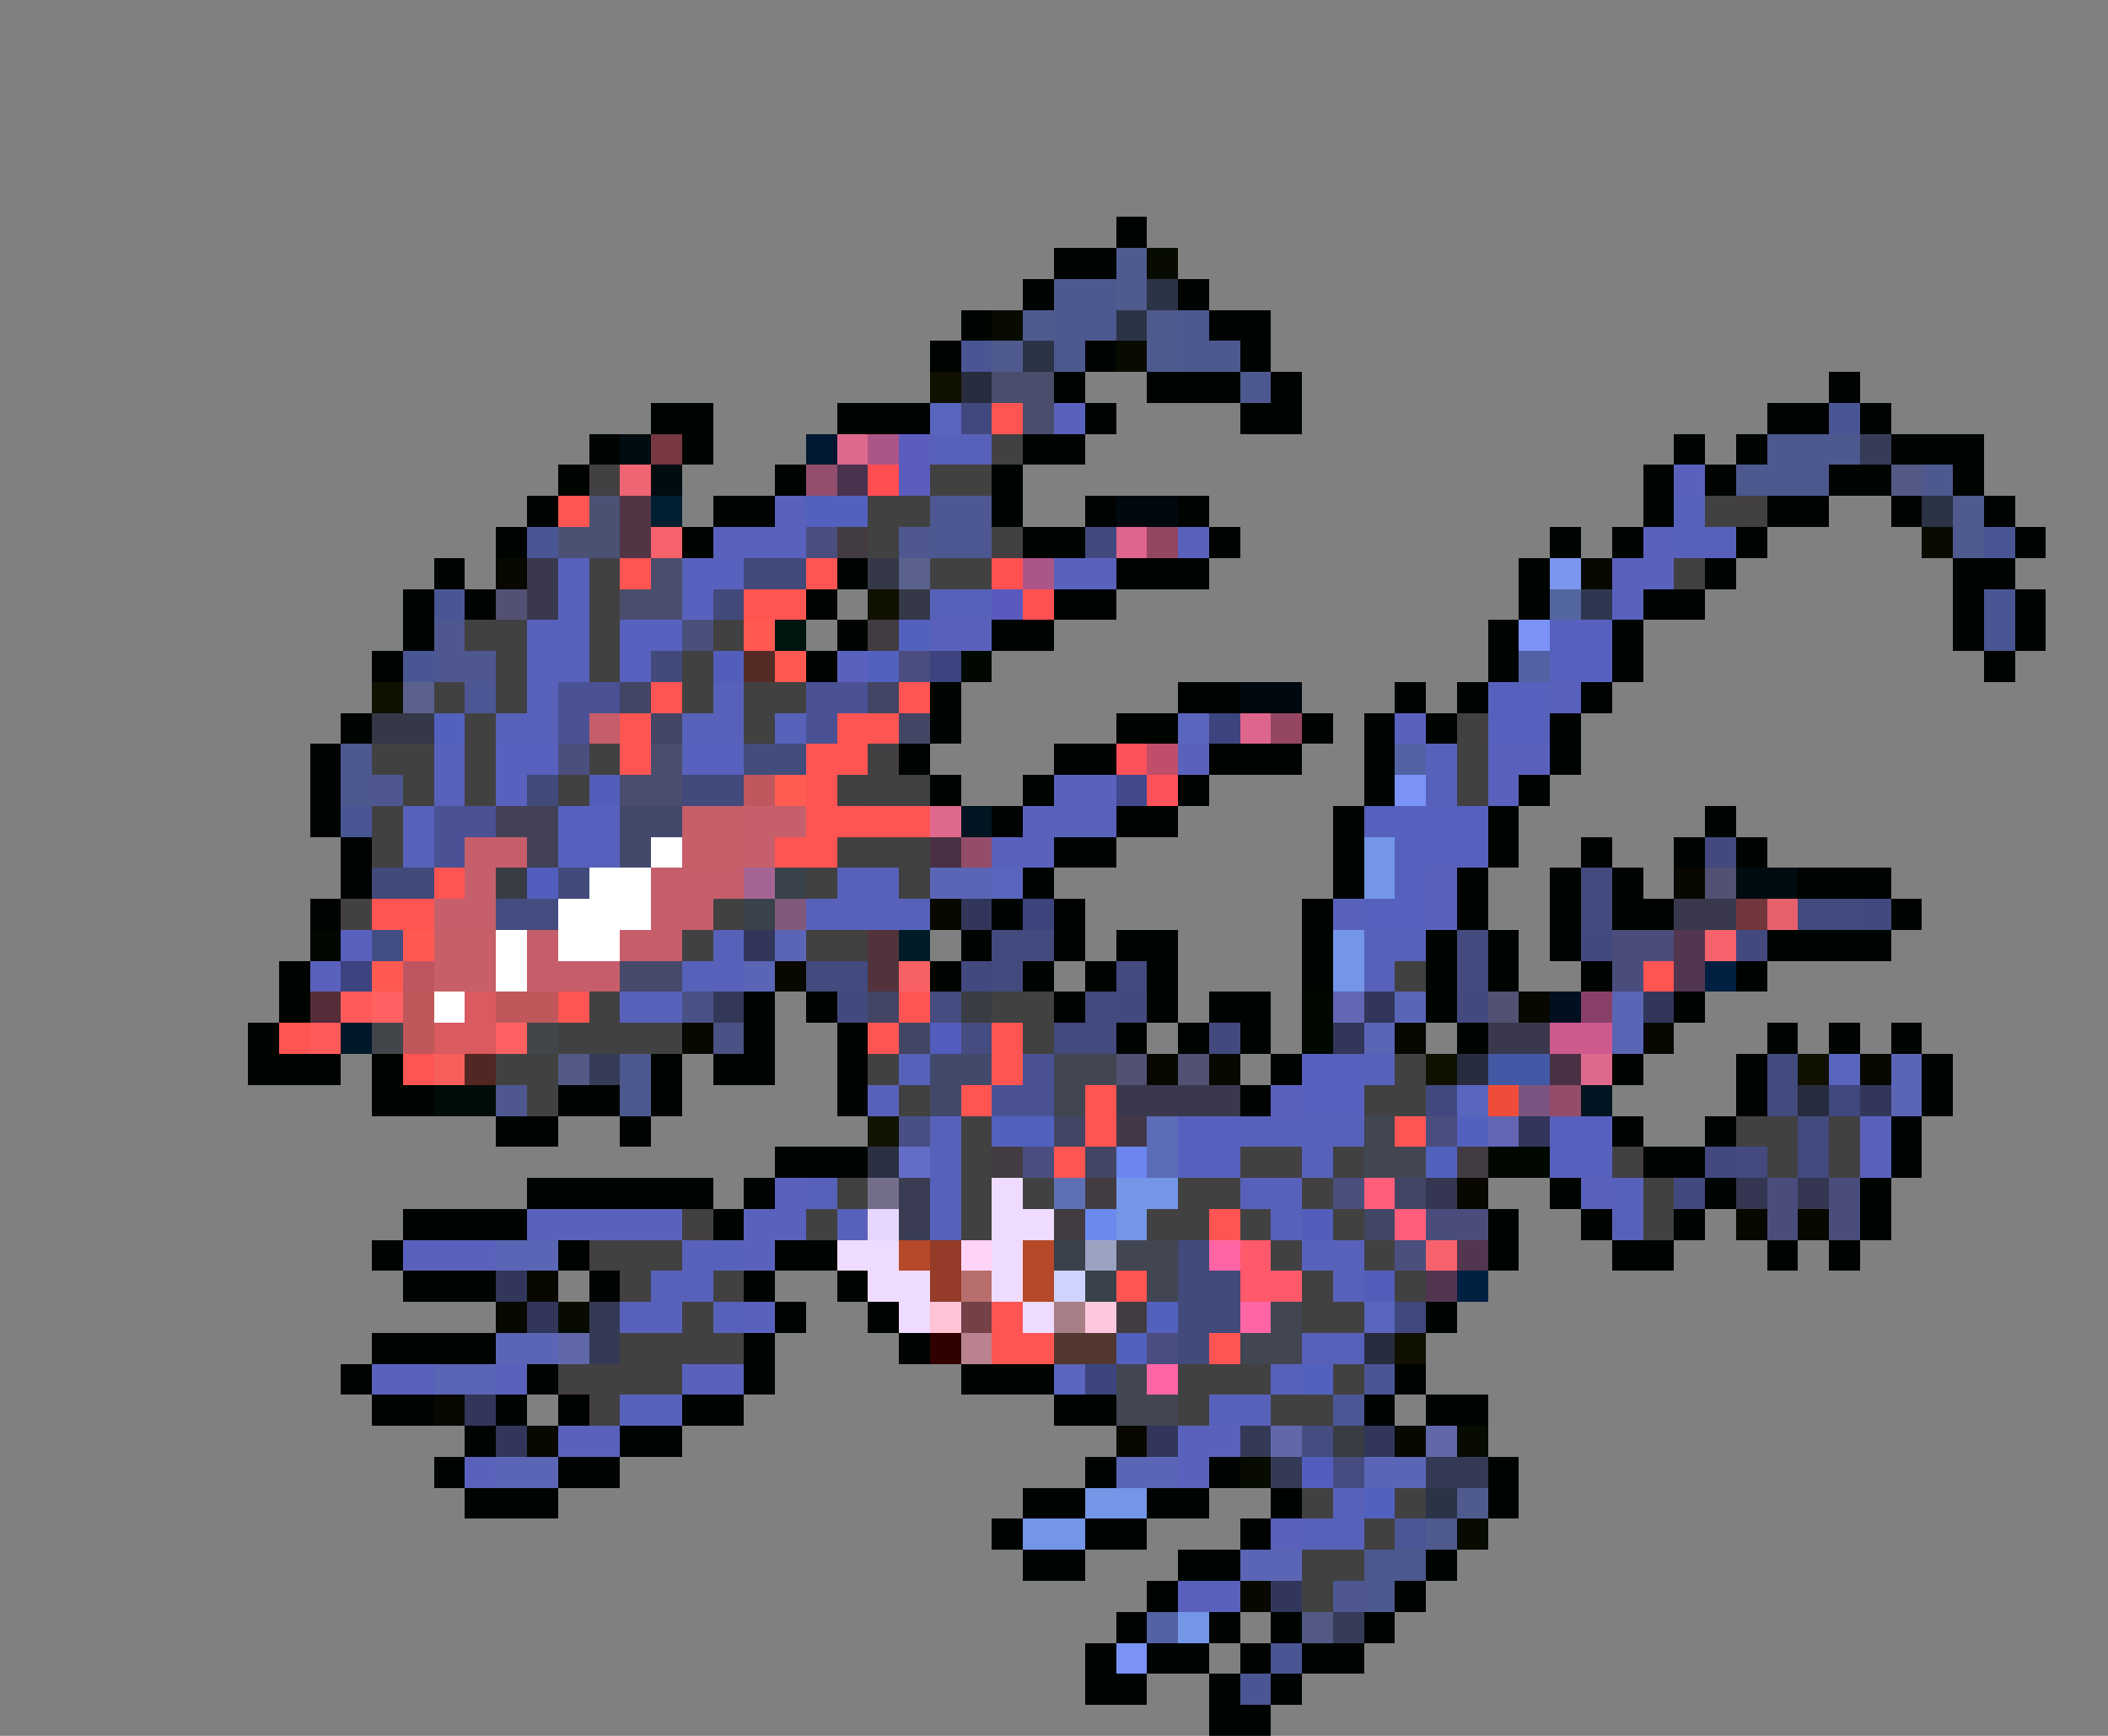 <svg xmlns="http://www.w3.org/2000/svg" viewBox="0 -0.5 68 56" shape-rendering="crispEdges">
<rect x="0" y="-0.5" width="68" height="56" fill="#808080" stroke="none"/>
<path stroke="#000400" d="M36 7h1M34 8h2M33 9h1M38 9h1M31 10h1M39 10h2M30 11h1M35 11h1M40 11h1M34 12h1M37 12h3M41 12h1M59 12h1M21 13h2M27 13h3M35 13h1M40 13h2M57 13h2M60 13h1M19 14h1M22 14h1M33 14h2M54 14h1M56 14h1M61 14h3M18 15h1M25 15h1M32 15h1M53 15h1M55 15h1M59 15h2M63 15h1M17 16h1M23 16h2M32 16h1M35 16h1M38 16h1M53 16h1M57 16h2M61 16h1M64 16h1M16 17h1M22 17h1M33 17h2M39 17h1M50 17h1M52 17h1M56 17h1M65 17h1M14 18h1M27 18h1M36 18h3M49 18h1M55 18h1M63 18h2M13 19h1M15 19h1M26 19h1M34 19h2M49 19h1M53 19h2M63 19h1M65 19h1M13 20h1M27 20h1M32 20h2M48 20h1M52 20h1M63 20h1M65 20h1M12 21h1M26 21h1M48 21h1M52 21h1M64 21h1M30 22h1M38 22h2M45 22h1M47 22h1M51 22h1M11 23h1M30 23h1M36 23h2M42 23h1M44 23h1M46 23h1M50 23h1M10 24h1M29 24h1M34 24h2M39 24h3M44 24h1M50 24h1M10 25h1M30 25h1M33 25h1M38 25h1M44 25h1M49 25h1M10 26h1M32 26h1M36 26h2M43 26h1M48 26h1M55 26h1M11 27h1M34 27h2M43 27h1M48 27h1M51 27h1M54 27h1M56 27h1M11 28h1M33 28h1M43 28h1M47 28h1M50 28h1M52 28h1M58 28h3M10 29h1M32 29h1M34 29h1M42 29h1M47 29h1M50 29h1M52 29h2M61 29h1M31 30h1M34 30h1M36 30h2M42 30h1M46 30h1M48 30h1M50 30h1M57 30h4M9 31h1M30 31h1M33 31h1M35 31h1M37 31h1M42 31h1M46 31h1M48 31h1M51 31h1M56 31h1M9 32h1M24 32h1M26 32h1M34 32h1M37 32h1M39 32h2M46 32h1M54 32h1M8 33h1M24 33h1M27 33h1M36 33h1M38 33h1M40 33h1M47 33h1M57 33h1M59 33h1M61 33h1M8 34h3M12 34h1M21 34h1M23 34h2M27 34h1M41 34h1M52 34h1M56 34h1M62 34h1M12 35h2M18 35h2M21 35h1M27 35h1M40 35h1M56 35h1M62 35h1M16 36h2M20 36h1M52 36h1M55 36h1M61 36h1M25 37h3M53 37h2M61 37h1M17 38h6M24 38h1M50 38h1M55 38h1M60 38h1M13 39h4M23 39h1M48 39h1M51 39h1M54 39h1M60 39h1M12 40h1M18 40h1M25 40h2M48 40h1M52 40h2M57 40h1M59 40h1M13 41h3M19 41h1M24 41h1M27 41h1M25 42h1M28 42h1M46 42h1M12 43h4M24 43h1M29 43h1M11 44h1M17 44h1M24 44h1M31 44h3M45 44h1M12 45h2M16 45h1M18 45h1M22 45h2M34 45h2M44 45h1M46 45h2M15 46h1M20 46h2M14 47h1M18 47h2M35 47h1M39 47h1M48 47h1M15 48h3M33 48h2M37 48h2M41 48h1M48 48h1M32 49h1M35 49h2M40 49h1M33 50h2M38 50h2M46 50h1M37 51h1M45 51h1M36 52h1M39 52h1M41 52h1M44 52h1M35 53h1M37 53h2M40 53h1M42 53h2M35 54h2M39 54h1M41 54h1M39 55h2" />
<path stroke="#4f5a8e" d="M36 8h1M36 9h1M33 10h1M37 10h1M32 11h1M37 11h1M63 16h1M63 17h1M47 48h1M46 49h1" />
<path stroke="#080c00" d="M37 8h1M32 10h1M36 11h1M62 17h1M18 42h1M47 46h1M40 47h1M47 49h1" />
<path stroke="#4c588e" d="M34 9h2M34 10h2M38 10h1M34 11h1M38 11h2M40 12h1M57 14h3M56 15h3M62 15h1M11 24h1M11 25h1M20 34h1M20 35h1M44 50h2M44 51h1" />
<path stroke="#2b3347" d="M37 9h1M36 10h1M33 11h1M62 16h1M46 48h1" />
<path stroke="#4a5594" d="M31 11h1M59 13h1M17 17h1M64 17h1M14 19h1M64 19h1M64 20h1M13 21h1M11 26h1M44 44h1M41 53h1M40 54h1" />
<path stroke="#101000" d="M30 12h1M28 19h1M12 22h1M46 34h1M58 34h1M45 43h1" />
<path stroke="#282c3f" d="M31 12h1M47 34h1M58 35h1M44 43h1" />
<path stroke="#4a4d6b" d="M32 12h2M33 13h1M21 18h1M20 19h2M21 24h1M20 25h2" />
<path stroke="#5a65bd" d="M30 13h1M38 23h1M32 28h1M59 34h1M47 35h1M44 42h1M34 44h1" />
<path stroke="#41487e" d="M31 13h1M46 35h1M59 35h1M45 42h1" />
<path stroke="#ff5552" d="M32 13h1M18 16h1M20 18h1M26 18h1M24 19h2M21 22h1M29 22h1M20 23h1M27 23h2M20 24h1M26 24h2M26 25h1M26 26h4M25 27h2M14 28h1M12 29h2M53 31h1M18 32h1M29 32h1M9 33h1M28 33h1M32 33h1M13 34h1M32 34h1M31 35h1M35 35h1M35 36h1M45 36h1M34 37h1M39 39h1M36 41h1M32 42h1M32 43h2M39 43h1" />
<path stroke="#5a61bd" d="M34 13h1M54 15h1M25 16h1M23 17h3M38 17h1M53 17h1M34 18h2M52 18h2M52 19h1M30 20h2M27 21h1M50 22h1M45 23h1M38 24h1M48 24h2M34 25h2M48 25h1M33 26h3M32 27h2M46 28h1M43 29h1M46 29h1M11 30h1M10 31h1M41 35h1M60 36h1M60 37h1M25 38h1M51 38h1M17 39h5M24 39h2M13 40h3M24 40h1M24 42h1M12 44h2M16 44h1M22 44h2M18 46h2M38 46h2M15 47h1M38 47h1M41 49h1M38 51h2" />
<path stroke="#000c10" d="M20 14h1M21 15h1M56 28h2" />
<path stroke="#773841" d="M21 14h1" />
<path stroke="#001831" d="M26 14h1" />
<path stroke="#de698c" d="M27 14h1M30 26h1M51 34h1" />
<path stroke="#ac5587" d="M28 14h1M33 18h1" />
<path stroke="#5a5dbd" d="M29 14h1M29 15h1" />
<path stroke="#5861ba" d="M30 14h2M54 16h1M54 17h2M18 18h1M18 19h1M30 19h2M17 20h2M17 21h2M17 22h1M23 22h1M16 23h2M22 23h2M25 23h1M14 24h1M46 24h1M14 25h1M46 25h1M13 26h1M13 27h1M27 28h2M26 29h4M23 30h1M44 30h2M22 31h2M44 31h1M20 32h2M29 34h1M44 34h1M28 35h1M30 36h1M40 36h4M30 37h1M42 37h1M26 38h1M30 38h1M40 38h2M52 38h1M27 39h1M30 39h1M41 39h1M52 39h1M22 40h2M42 40h2M21 41h2M43 41h1M20 42h2M23 42h1M42 43h2M41 44h1M20 45h2M39 45h2M43 48h1M42 49h2" />
<path stroke="#424042" d="M32 14h1M19 15h1M56 16h1M32 17h1M54 18h1M47 23h1M28 24h1M28 25h2M11 29h1M52 37h1M22 39h1M19 40h1M18 44h2M19 45h1" />
<path stroke="#363c58" d="M60 14h1M19 34h1M43 52h1" />
<path stroke="#ef6573" d="M20 15h1" />
<path stroke="#944e6d" d="M26 15h1" />
<path stroke="#4a334f" d="M27 15h1" />
<path stroke="#ff4d52" d="M28 15h1" />
<path stroke="#424142" d="M30 15h2M28 16h2M55 16h1M28 17h1M19 18h1M30 18h2M19 19h1M15 20h2M19 20h1M23 20h1M16 21h1M19 21h1M22 21h1M14 22h1M16 22h1M22 22h1M24 22h2M15 23h1M24 23h1M12 24h2M15 24h1M19 24h1M47 24h1M13 25h1M15 25h1M18 25h1M27 25h1M47 25h1M12 26h1M12 27h1M27 27h3M26 28h1M29 28h1M23 29h1M22 30h1M26 30h2M45 31h1M19 32h1M32 32h2M18 33h4M33 33h1M16 34h2M28 34h1M45 34h1M17 35h1M29 35h1M44 35h2M31 36h1M56 36h2M59 36h1M31 37h1M40 37h2M43 37h1M57 37h1M59 37h1M27 38h1M31 38h1M33 38h1M38 38h2M42 38h1M53 38h1M26 39h1M31 39h1M37 39h2M40 39h1M43 39h1M53 39h1M20 40h2M41 40h1M44 40h1M20 41h1M23 41h1M42 41h1M45 41h1M22 42h1M42 42h2M20 43h4M20 44h2M38 44h3M43 44h1M38 45h1M41 45h2M42 48h1M45 48h1M44 49h1M42 50h2M42 51h1" />
<path stroke="#525984" d="M61 15h1M18 34h1M42 52h1" />
<path stroke="#4a5173" d="M19 16h1M18 17h2" />
<path stroke="#523544" d="M20 16h1M20 17h1" />
<path stroke="#002031" d="M21 16h1" />
<path stroke="#5261bd" d="M26 16h2M29 20h1M28 21h1M14 23h1M32 36h2M47 36h1M46 37h1M37 42h1M36 43h1M42 44h1M44 48h1" />
<path stroke="#4d5791" d="M30 16h2M30 17h2" />
<path stroke="#000810" d="M36 16h2M40 22h2" />
<path stroke="#f7616b" d="M21 17h1M55 30h1M46 40h1" />
<path stroke="#4a4e7f" d="M26 17h1M29 21h1M46 36h1M33 37h1M37 43h1" />
<path stroke="#423c42" d="M27 17h1M28 20h1M32 37h1M47 37h1M35 38h1M34 39h1M36 42h1" />
<path stroke="#4e5790" d="M29 17h1M14 20h1M14 21h2M12 25h1M16 35h1M43 51h1" />
<path stroke="#42497f" d="M35 17h1M55 27h1M60 29h1M51 30h1M56 30h1M31 31h1M27 32h1M36 32h1M47 32h1M39 33h1M55 37h1M54 38h1" />
<path stroke="#de658c" d="M36 17h1M40 23h1" />
<path stroke="#944662" d="M37 17h1M41 23h1" />
<path stroke="#080800" d="M16 18h1M51 18h1M54 28h1M30 29h1M25 31h1M49 32h1M22 33h1M45 33h1M53 33h1M37 34h1M39 34h1M60 34h1M47 38h1M56 39h1M58 39h1M17 41h1M16 42h1M14 45h1M17 46h1M36 46h1M45 46h1M40 51h1" />
<path stroke="#39384c" d="M17 18h1M17 19h1M54 29h2M48 33h2M36 35h4" />
<path stroke="#5861bd" d="M22 18h2M22 19h1M20 20h2M20 21h1M16 24h2M22 24h2M16 25h1" />
<path stroke="#42497b" d="M24 18h2M23 19h1M21 21h1M17 25h1M22 25h2M12 28h2M18 28h1M38 40h1M38 41h2M38 42h2M38 43h1" />
<path stroke="#353846" d="M28 18h1M29 19h1M12 23h2" />
<path stroke="#5a618c" d="M29 18h1M13 22h1" />
<path stroke="#ff5152" d="M32 18h1M33 19h1" />
<path stroke="#7b96ef" d="M50 18h1" />
<path stroke="#525173" d="M16 19h1M55 28h1M48 32h1M36 34h1M38 34h1" />
<path stroke="#5a59bd" d="M32 19h1" />
<path stroke="#54669f" d="M50 19h1" />
<path stroke="#2e374f" d="M51 19h1" />
<path stroke="#4a4f7e" d="M22 20h1M18 24h1M43 38h1M45 40h1" />
<path stroke="#ff5952" d="M24 20h1M25 21h1M13 30h1M12 31h1" />
<path stroke="#001410" d="M25 20h1" />
<path stroke="#7b92f7" d="M49 20h1M45 25h1M36 53h1" />
<path stroke="#5761bd" d="M50 20h2M50 21h2M48 22h2M48 23h2M18 26h2M46 26h2M18 27h2M46 27h2M42 34h2M42 35h2M38 36h2M50 36h2M38 37h2M50 37h2" />
<path stroke="#525eba" d="M23 21h1M19 25h1M42 39h1M44 41h1" />
<path stroke="#552b26" d="M24 21h1" />
<path stroke="#3c437e" d="M30 21h1M11 31h1" />
<path stroke="#000800" d="M31 21h1M10 30h1M42 32h1M42 33h1M48 37h2" />
<path stroke="#5262a4" d="M49 21h1M45 24h1M37 52h1" />
<path stroke="#4c5694" d="M15 22h1M43 45h1M45 49h1" />
<path stroke="#4a5194" d="M18 22h2M26 22h2M18 23h1M26 23h1M14 26h2M14 27h1M33 34h1M32 35h2" />
<path stroke="#424563" d="M20 22h1M28 22h1M21 23h1M29 23h1M28 32h1M29 33h1M34 36h1M35 37h1M45 38h1M44 39h1" />
<path stroke="#c65d6b" d="M19 23h1M15 27h2M21 28h3M21 29h2M17 30h1M20 30h2M17 31h3" />
<path stroke="#3c447e" d="M39 23h1M33 29h1M35 44h1" />
<path stroke="#424d7b" d="M24 24h2" />
<path stroke="#ff515a" d="M36 24h1M37 25h1" />
<path stroke="#c04e6a" d="M37 24h1" />
<path stroke="#c0575f" d="M24 25h1" />
<path stroke="#ff5d52" d="M25 25h1" />
<path stroke="#42498c" d="M36 25h1" />
<path stroke="#424155" d="M16 26h2M17 27h1" />
<path stroke="#42496b" d="M20 26h2M20 27h1M30 34h2M30 35h1" />
<path stroke="#c65f68" d="M22 26h2M22 27h2M14 30h2M14 31h2" />
<path stroke="#c55f6b" d="M24 26h2M24 27h1M15 28h1M14 29h2" />
<path stroke="#001421" d="M31 26h1M51 35h1" />
<path stroke="#5661bd" d="M44 26h2M45 27h1M45 28h1M44 29h2" />
<path stroke="#ffffff" d="M21 27h1M19 28h2M18 29h3M16 30h1M18 30h2M16 31h1M14 32h1" />
<path stroke="#4a3044" d="M30 27h1M50 34h1" />
<path stroke="#944c68" d="M31 27h1M50 35h1" />
<path stroke="#7396e7" d="M44 27h1M44 28h1M43 30h1M43 31h1M36 38h2M36 39h1M35 48h2M33 49h2M38 52h1" />
<path stroke="#393c42" d="M16 28h1M31 32h1M43 46h1" />
<path stroke="#525dbd" d="M17 28h1M30 33h1M42 47h1" />
<path stroke="#a56594" d="M24 28h1" />
<path stroke="#39414a" d="M25 28h1M24 29h1M34 40h1M35 41h1" />
<path stroke="#5a65b5" d="M30 28h2M25 30h1M24 31h1M45 32h1M52 32h1M44 33h1M52 33h1M61 34h1M61 35h1M16 40h2M16 43h2M14 44h2M16 47h2M36 47h2M44 47h2M40 50h2" />
<path stroke="#424a7e" d="M51 28h1M51 29h1M58 29h2M32 30h2M47 30h1M26 31h2M32 31h1M36 31h1M47 31h1M35 32h1M34 33h2M57 34h1M57 35h1M58 36h1M56 37h1M58 37h1" />
<path stroke="#454c7f" d="M16 29h2M30 32h1M31 33h1M42 46h1M43 47h1" />
<path stroke="#81597b" d="M25 29h1" />
<path stroke="#31365a" d="M31 29h1M24 30h1M44 32h1M53 32h1M43 33h1M60 35h1M49 36h1M16 41h1M17 42h1M15 45h1M16 46h1M37 46h1M44 46h1M41 51h1" />
<path stroke="#73363d" d="M56 29h1" />
<path stroke="#e7616b" d="M57 29h1" />
<path stroke="#424d84" d="M12 30h1" />
<path stroke="#52333c" d="M28 30h1M28 31h1" />
<path stroke="#001c29" d="M29 30h1" />
<path stroke="#4a4d7b" d="M52 30h2M52 31h1M57 38h1M59 38h1M46 39h2M57 39h1M59 39h1" />
<path stroke="#52354f" d="M54 30h1M54 31h1M47 40h1M46 41h1" />
<path stroke="#c05562" d="M13 31h1" />
<path stroke="#474a6b" d="M20 31h2" />
<path stroke="#f76163" d="M29 31h1" />
<path stroke="#002042" d="M55 31h1M47 41h1" />
<path stroke="#552d39" d="M10 32h1" />
<path stroke="#ff595a" d="M11 32h1M10 33h1" />
<path stroke="#ff6163" d="M12 32h1M16 33h1" />
<path stroke="#c0575a" d="M13 32h1M16 32h2M13 33h1" />
<path stroke="#d95a5f" d="M15 32h1M14 33h2" />
<path stroke="#4a5184" d="M22 32h1M23 33h1" />
<path stroke="#343858" d="M23 32h1" />
<path stroke="#6365b5" d="M43 32h1M48 36h1" />
<path stroke="#001021" d="M50 32h1" />
<path stroke="#894068" d="M51 32h1" />
<path stroke="#001829" d="M11 33h1" />
<path stroke="#42454a" d="M12 33h1M17 33h1" />
<path stroke="#ce598c" d="M50 33h2" />
<path stroke="#f75d5a" d="M14 34h1" />
<path stroke="#522723" d="M15 34h1" />
<path stroke="#424552" d="M34 34h2M34 35h1M44 36h1M44 37h2M36 40h2M37 41h1M41 42h1M40 43h2M36 44h1M36 45h2" />
<path stroke="#4259a5" d="M48 34h2" />
<path stroke="#000c08" d="M14 35h2" />
<path stroke="#ef4d39" d="M48 35h1" />
<path stroke="#7b5581" d="M49 35h1" />
<path stroke="#101400" d="M28 36h1" />
<path stroke="#474f84" d="M29 36h1" />
<path stroke="#42384a" d="M36 36h1" />
<path stroke="#5d6cb8" d="M37 36h1M37 37h1" />
<path stroke="#2b3142" d="M28 37h1" />
<path stroke="#636dc6" d="M29 37h1" />
<path stroke="#6b86ef" d="M36 37h1" />
<path stroke="#736f8b" d="M28 38h1" />
<path stroke="#393c52" d="M29 38h1M29 39h1" />
<path stroke="#efdbff" d="M32 38h1M32 39h2M27 40h2M32 40h1M28 41h2M32 41h1M29 42h1M33 42h1" />
<path stroke="#5d70b5" d="M34 38h1" />
<path stroke="#ff5d7b" d="M44 38h1M45 39h1" />
<path stroke="#343652" d="M46 38h1M56 38h1M58 38h1" />
<path stroke="#e7d7ff" d="M28 39h1" />
<path stroke="#6b8aef" d="M35 39h1" />
<path stroke="#b54929" d="M29 40h1M33 40h1M33 41h1" />
<path stroke="#943c29" d="M30 40h1M30 41h1" />
<path stroke="#ffd3f7" d="M31 40h1" />
<path stroke="#9ca2c2" d="M35 40h1" />
<path stroke="#ff65a5" d="M39 40h1M40 42h1M37 44h1" />
<path stroke="#ff596b" d="M40 40h1M40 41h2" />
<path stroke="#b76e6d" d="M31 41h1" />
<path stroke="#ced3ff" d="M34 41h1" />
<path stroke="#343a55" d="M19 42h1M19 43h1M40 46h1M41 47h1M46 47h2" />
<path stroke="#ffc3d6" d="M30 42h1" />
<path stroke="#754147" d="M31 42h1" />
<path stroke="#a87f87" d="M34 42h1" />
<path stroke="#ffc7de" d="M35 42h1" />
<path stroke="#6068aa" d="M18 43h1M41 46h1M46 46h1" />
<path stroke="#310000" d="M30 43h1" />
<path stroke="#ba828e" d="M31 43h1" />
<path stroke="#523831" d="M34 43h2" />
</svg>